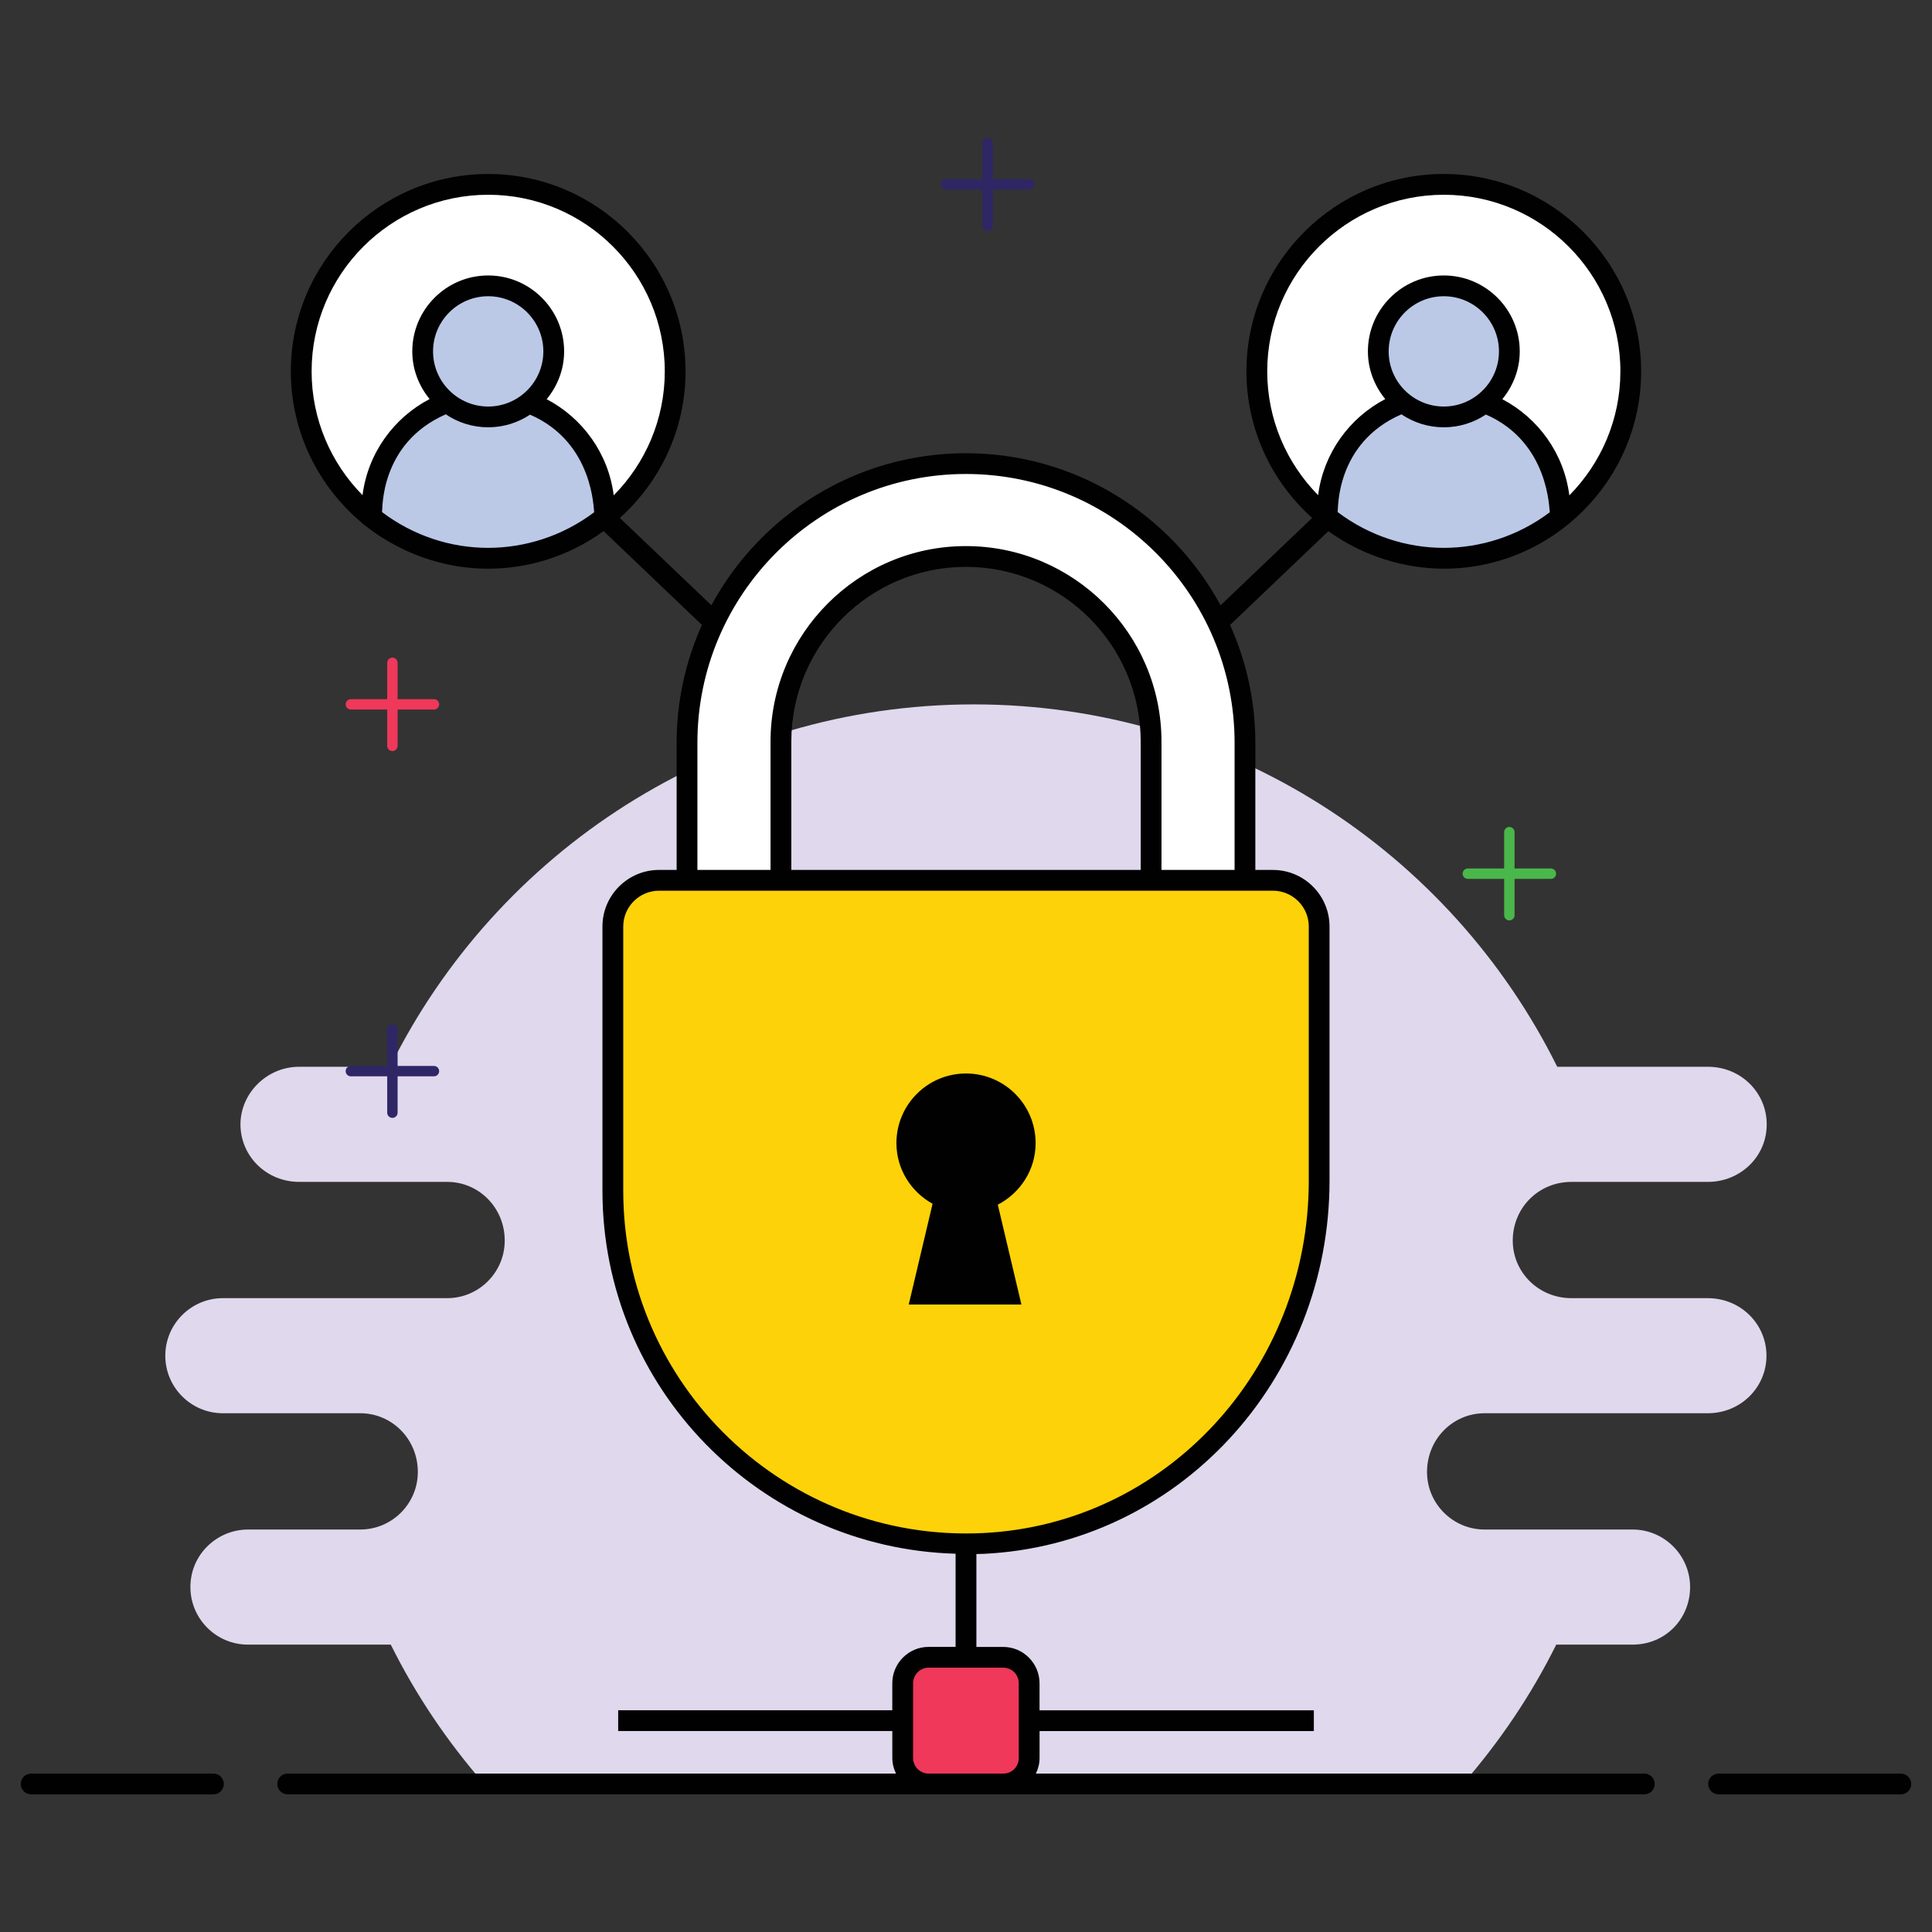 <svg xmlns="http://www.w3.org/2000/svg" enable-background="new 0 0 93 93" viewBox="0 0 93 93"><rect x="0" y="0" width="93" height="93" fill="#333333" stroke="none"/><path fill="#E0D8EC" d="M10.727,68.029h6.615c1.527,0,2.771,1.244,2.771,2.827
			c0,1.527-1.244,2.77-2.771,2.77H11.935c-1.47,0-2.77,1.187-2.77,2.77
			c0,1.527,1.244,2.771,2.77,2.771h6.876c1.208,2.434,2.73,4.681,4.499,6.708h47.105
			c1.767-2.026,3.289-4.274,4.497-6.708h3.674c1.583,0,2.77-1.244,2.77-2.771
			c0-1.526-1.244-2.77-2.77-2.77h-7.124c-1.527,0-2.77-1.244-2.77-2.77
			c0-1.583,1.244-2.827,2.77-2.827H82.205c1.583,0,2.827-1.244,2.827-2.77
			c0-1.527-1.244-2.77-2.827-2.77h-6.559c-1.583,0-2.827-1.244-2.827-2.77
			c0-1.583,1.244-2.827,2.827-2.827h6.571c1.527,0,2.827-1.187,2.827-2.77
			c0-1.527-1.244-2.771-2.827-2.771h-7.257c-5.126-10.334-15.769-17.444-28.086-17.444
			c-12.319,0-22.972,7.108-28.097,17.444H14.402c-1.583,0-2.827,1.301-2.827,2.771
			c0,1.526,1.244,2.77,2.827,2.77h7.124c1.526,0,2.77,1.244,2.77,2.827
			c0,1.526-1.244,2.77-2.77,2.77H10.727c-1.526,0-2.77,1.244-2.77,2.77
			C7.956,66.785,9.2,68.029,10.727,68.029z"/><line x1="63.902" x2="58.616" y1="24.918" y2="29.961" fill="none"/><line x1="29.1" x2="34.386" y1="24.918" y2="29.961" fill="none"/><path fill="#FED208" d="M63.499,44.6l0,12.231c0,9.155-7.034,17.033-16.179,17.465
					c-9.762,0.462-17.819-7.314-17.819-16.974V44.6c0-1.228,0.996-2.224,2.224-2.224h29.549
					C62.503,42.376,63.499,43.372,63.499,44.6z"/><path fill="#010101" d="M49.851,55.024c0-1.85-1.5-3.35-3.35-3.35
						c-1.85,0-3.35,1.5-3.35,3.35c0,1.263,0.708,2.35,1.74,2.921l-1.147,4.85h5.423
						l-1.136-4.806C49.107,57.431,49.851,56.32,49.851,55.024z"/><path fill="#FFF" d="M46.495,22.316c-7.396,0-13.423,6.028-13.423,13.434v6.625h4.519v-6.674
					c0-4.919,3.996-8.915,8.905-8.915c4.918,0,8.915,3.996,8.915,8.915v6.674h4.519v-6.625
					C59.929,28.344,53.901,22.316,46.495,22.316z"/><path fill="#EF385A" d="M49.54,81.028v3.595c0,0.689-0.551,1.252-1.252,1.252h-3.582
				c-0.689,0-1.252-0.564-1.252-1.252v-3.595c0-0.689,0.564-1.252,1.252-1.252h3.582
				C48.989,79.776,49.54,80.339,49.54,81.028z"/><circle cx="23.5" cy="17.875" r="9" fill="#FFF"/><path fill="#FFF" d="M29.1,24.609c0,0.103,0,0.206-0.013,0.309
						c-1.53,1.234-3.471,1.954-5.593,1.954c-2.109,0-4.063-0.733-5.593-1.954
						c-0.013-0.103-0.013-0.206-0.013-0.309c0-3.099,2.52-5.606,5.606-5.606
						C26.593,19.004,29.1,21.511,29.1,24.609z"/><path fill="#BBC9E7" d="M29.1,24.609c0,0.103,0,0.206-0.013,0.309
						c-1.53,1.234-3.471,1.954-5.593,1.954c-2.109,0-4.063-0.733-5.593-1.954
						c-0.013-0.103-0.013-0.206-0.013-0.309c0-3.099,2.52-5.606,5.606-5.606
						C26.593,19.004,29.1,21.511,29.1,24.609z"/><circle cx="23.5" cy="16.915" r="3.155" fill="#BBC9E7"/><circle cx="69.5" cy="17.875" r="9" fill="#FFF"/><path fill="#FFF" d="M75.1,24.609c0,0.103,0,0.206-0.013,0.309
						c-1.53,1.234-3.471,1.954-5.593,1.954c-2.109,0-4.063-0.733-5.593-1.954
						c-0.013-0.103-0.013-0.206-0.013-0.309c0-3.099,2.52-5.606,5.606-5.606
						C72.593,19.004,75.1,21.511,75.1,24.609z"/><path fill="#BBC9E7" d="M75.1,24.609c0,0.103,0,0.206-0.013,0.309
						c-1.53,1.234-3.471,1.954-5.593,1.954c-2.109,0-4.063-0.733-5.593-1.954
						c-0.013-0.103-0.013-0.206-0.013-0.309c0-3.099,2.52-5.606,5.606-5.606
						C72.593,19.004,75.1,21.511,75.1,24.609z"/><circle cx="69.5" cy="16.915" r="3.155" fill="#BBC9E7"/><path fill="#2F2666" d="M49.54,8.625h-1.75v-1.75c0-0.138-0.112-0.25-0.25-0.25s-0.25,0.112-0.25,0.25v1.75h-1.75
			c-0.138,0-0.25,0.112-0.25,0.25s0.112,0.25,0.25,0.25h1.75v1.75c0,0.138,0.112,0.25,0.25,0.25s0.25-0.112,0.25-0.25
			v-1.75h1.75c0.138,0,0.25-0.112,0.25-0.25S49.678,8.625,49.54,8.625z"/><path fill="#EF385A" d="M20.889,33.655h-1.75v-1.75c0-0.138-0.112-0.25-0.25-0.25s-0.25,0.112-0.25,0.25v1.75h-1.75
			c-0.138,0-0.25,0.112-0.25,0.25s0.112,0.25,0.25,0.25h1.75v1.75c0,0.138,0.112,0.25,0.25,0.25s0.25-0.112,0.25-0.25
			v-1.75h1.75c0.138,0,0.25-0.112,0.25-0.25S21.026,33.655,20.889,33.655z"/><path fill="#2F2666" d="M20.889,51.311h-1.75v-1.75c0-0.138-0.112-0.25-0.25-0.25s-0.25,0.112-0.25,0.25v1.75h-1.75
			c-0.138,0-0.25,0.112-0.25,0.25s0.112,0.25,0.25,0.25h1.75v1.75c0,0.138,0.112,0.25,0.25,0.25s0.25-0.112,0.25-0.25
			v-1.75h1.75c0.138,0,0.25-0.112,0.25-0.25S21.026,51.311,20.889,51.311z"/><path fill="#4AB74A" d="M74.655,41.806h-1.75v-1.75c0-0.138-0.112-0.25-0.25-0.25s-0.25,0.112-0.25,0.25v1.75h-1.75
			c-0.138,0-0.25,0.112-0.25,0.25s0.112,0.25,0.25,0.25h1.75v1.75c0,0.138,0.112,0.25,0.25,0.25s0.25-0.112,0.25-0.25
			v-1.75h1.75c0.138,0,0.25-0.112,0.25-0.25S74.793,41.806,74.655,41.806z"/><g><path fill="#010101" d="M91.5 85.375h-8.774c-.276 0-.5.224-.5.5s.224.5.5.5H91.5c.276 0 .5-.224.5-.5S91.776 85.375 91.5 85.375zM10.274 85.375H1.5c-.276 0-.5.224-.5.5s.224.5.5.5h8.774c.276 0 .5-.224.5-.5S10.551 85.375 10.274 85.375zM79.152 85.375H49.864c.11-.229.177-.482.177-.752v-1.295h13.203v-1H50.04v-1.299c0-.966-.786-1.752-1.753-1.752H47V74.805c.115-.003.229-.003.344-.008 9.34-.442 16.655-8.333 16.655-17.965V44.6c0-1.502-1.223-2.724-2.725-2.724h-.846v-6.125c0-2.019-.441-3.934-1.217-5.667l4.733-4.516c1.655 1.197 3.667 1.807 5.555 1.807 5.24 0 9.5-4.276 9.5-9.5 0-5.238-4.262-9.5-9.5-9.5s-9.5 4.262-9.5 9.5c0 2.802 1.227 5.317 3.163 7.057l-4.407 4.206c-2.359-4.356-6.97-7.321-12.261-7.321-5.286 0-9.893 2.964-12.25 7.319l-4.406-4.204C31.774 23.191 33 20.677 33 17.875c0-5.238-4.262-9.5-9.5-9.5s-9.5 4.262-9.5 9.5c0 2.931 1.336 5.555 3.429 7.299l.001.008C17.53 25.235 19.834 27.375 23.5 27.375c1.886 0 3.838-.566 5.555-1.81l4.733 4.516c-.776 1.734-1.217 3.65-1.217 5.669v6.125h-.846c-1.502 0-2.725 1.222-2.725 2.724v12.723c0 9.479 7.583 17.203 16.999 17.469v4.484h-1.295c-.966 0-1.752.786-1.752 1.752v1.299H29.757v1h13.196v1.295c0 .27.067.524.177.752H13.848c-.276 0-.5.224-.5.5s.224.5.5.5c20.715 0 44.809 0 65.305 0 .276 0 .5-.224.5-.5S79.429 85.375 79.152 85.375zM74.601 24.658c-1.553 1.172-3.367 1.714-5.106 1.714-1.785 0-3.591-.579-5.105-1.722.032-.1-.128-3.311 3.07-4.706.583.394 1.286.625 2.041.625.749 0 1.445-.228 2.025-.615C74.587 21.288 74.568 24.558 74.601 24.658zM66.846 16.915c0-1.464 1.19-2.655 2.654-2.655s2.655 1.191 2.655 2.655c0 1.463-1.191 2.654-2.655 2.654S66.846 18.378 66.846 16.915zM61 17.875c0-4.687 3.813-8.5 8.5-8.5s8.5 3.813 8.5 8.5c0 2.325-.94 4.434-2.458 5.97-.255-2.018-1.496-3.72-3.226-4.629.516-.63.839-1.425.839-2.301 0-2.015-1.64-3.655-3.655-3.655-2.015 0-3.654 1.64-3.654 3.655 0 .874.321 1.666.835 2.296-1.732.905-2.973 2.608-3.231 4.625C61.937 22.3 61 20.196 61 17.875zM28.601 24.658c-1.55 1.169-3.371 1.714-5.106 1.714-1.804 0-3.599-.585-5.105-1.722.032-.1-.127-3.306 3.069-4.706.583.395 1.286.625 2.042.625.744 0 1.436-.226 2.014-.609C28.59 21.295 28.568 24.558 28.601 24.658zM20.846 16.915c0-1.464 1.19-2.655 2.654-2.655s2.655 1.191 2.655 2.655c0 1.463-1.191 2.654-2.655 2.654S20.846 18.378 20.846 16.915zM26.316 19.216c.516-.63.839-1.425.839-2.301 0-2.015-1.64-3.655-3.655-3.655-2.015 0-3.654 1.64-3.654 3.655 0 .873.321 1.665.834 2.294-1.732.905-2.971 2.61-3.229 4.626C15.937 22.3 15 20.196 15 17.875c0-4.687 3.813-8.5 8.5-8.5s8.5 3.813 8.5 8.5c0 2.325-.94 4.434-2.458 5.97C29.287 21.827 28.046 20.125 26.316 19.216zM33.571 35.751c0-7.132 5.797-12.935 12.923-12.935 7.132 0 12.935 5.802 12.935 12.935v6.125h-3.519v-6.174c0-5.191-4.224-9.415-9.415-9.415-5.186 0-9.404 4.223-9.404 9.415v6.174h-3.52V35.751zM54.91 35.702v6.174H38.091v-6.174c0-4.64 3.771-8.415 8.404-8.415C51.135 27.287 54.91 31.062 54.91 35.702zM30.001 57.323V44.6c0-.951.773-1.724 1.725-1.724 22.58 0 3.906 0 29.549 0 .951 0 1.725.773 1.725 1.724v12.231c0 9.097-6.897 16.549-15.702 16.966C37.838 74.242 30.001 66.683 30.001 57.323zM49.04 84.623c0 .422-.331.752-.753.752h-3.582c-.415 0-.752-.337-.752-.752v-3.595c0-.415.337-.752.752-.752h3.582c.422 0 .753.331.753.752V84.623z"/></g></svg>